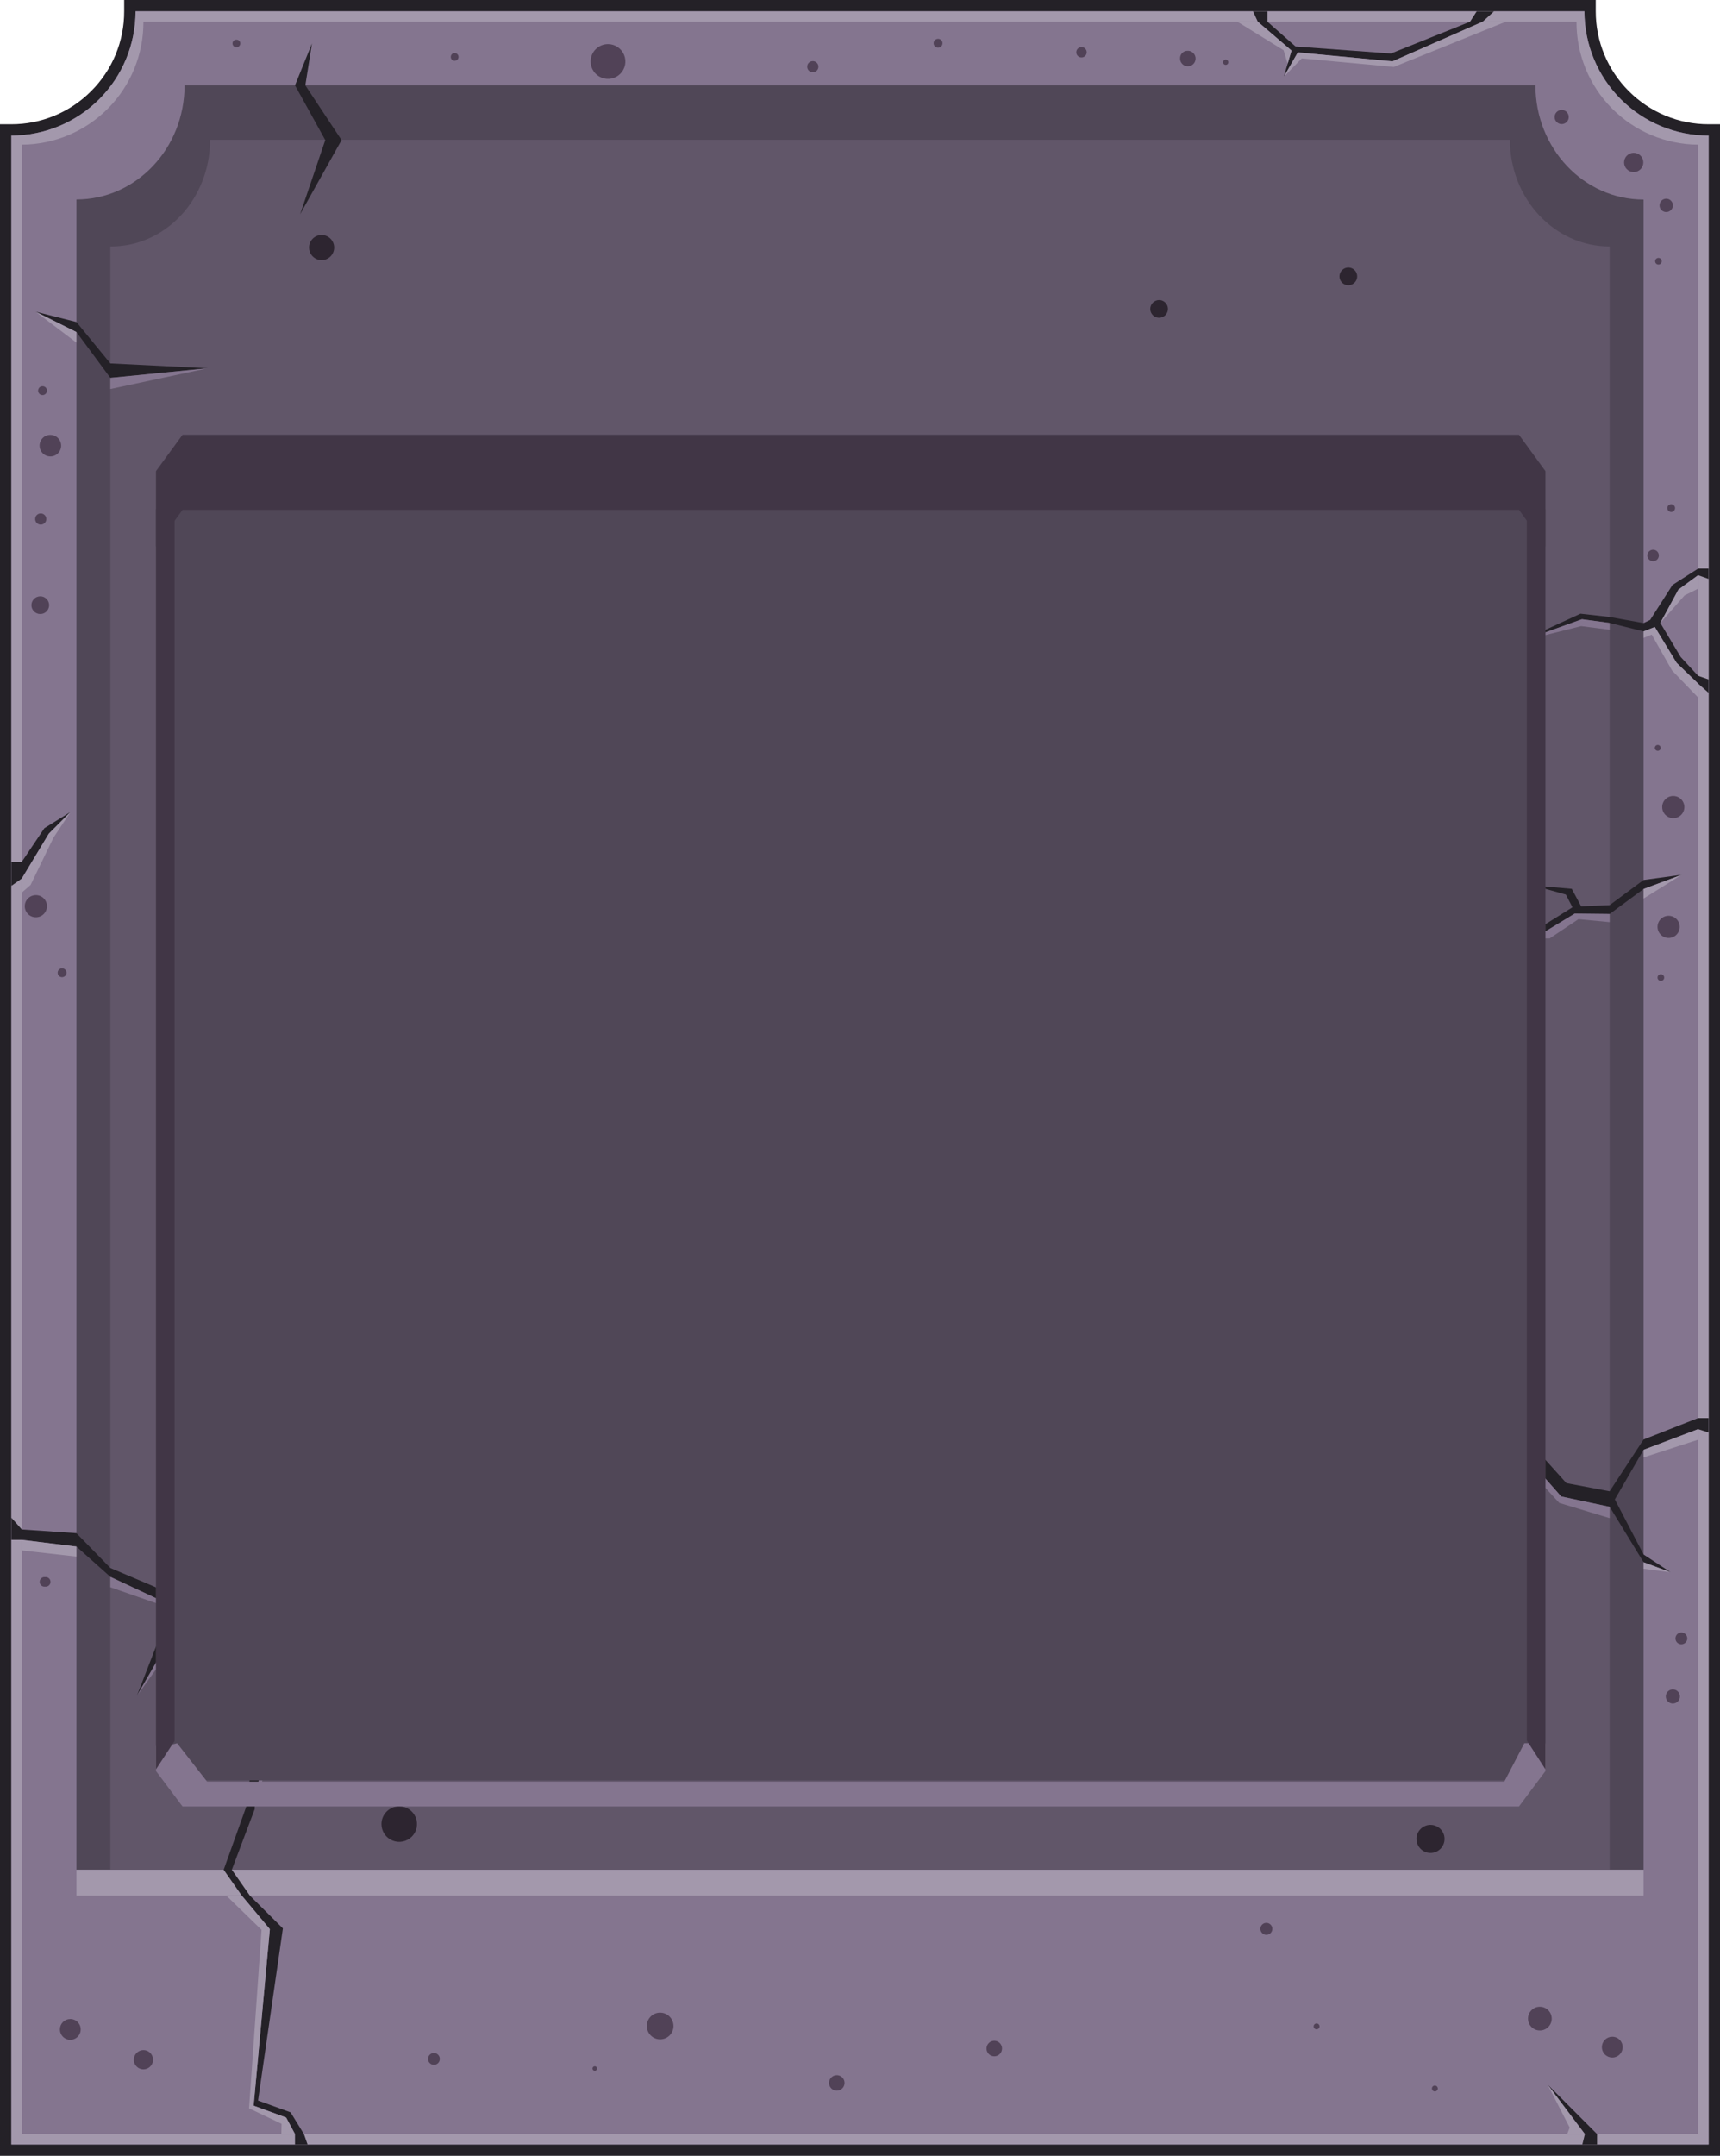 <svg width="463" height="580" viewBox="0 0 463 580" fill="none" xmlns="http://www.w3.org/2000/svg">
<path d="M297.706 333.643C300.671 333.643 303.075 331.239 303.075 328.274C303.075 325.309 300.671 322.905 297.706 322.905C294.74 322.905 292.336 325.309 292.336 328.274C292.336 331.239 294.74 333.643 297.706 333.643Z" fill="#2D2530"/>
<path fill-rule="evenodd" clip-rule="evenodd" d="M36.498 0H429.553V3.05C429.548 7.04 430.331 10.991 431.859 14.677C433.386 18.363 435.627 21.71 438.452 24.527C441.27 27.352 444.617 29.592 448.303 31.119C451.988 32.647 455.939 33.431 459.929 33.427H463V580H0C0 397.809 0 215.618 0 33.427H3.05C7.04 33.432 10.991 32.648 14.677 31.121C18.363 29.593 21.71 27.353 24.527 24.527C27.356 21.713 29.599 18.366 31.127 14.68C32.654 10.993 33.436 7.041 33.427 3.05V0H36.498ZM423.578 6.121H39.422C38.712 14.714 34.965 22.772 28.851 28.852C22.772 34.965 14.714 38.713 6.121 39.423V573.879H456.879V39.423C448.281 38.709 440.218 34.962 434.128 28.852C428.028 22.765 424.289 14.709 423.578 6.121V6.121Z" fill="#242127"/>
<path fill-rule="evenodd" clip-rule="evenodd" d="M36.498 3.05H426.502C426.502 11.916 430.024 20.418 436.293 26.687C442.561 32.956 451.064 36.477 459.929 36.477V576.95H3.05V36.498C7.443 36.501 11.794 35.638 15.853 33.958C19.913 32.278 23.601 29.814 26.707 26.708C29.814 23.601 32.277 19.913 33.957 15.853C35.637 11.794 36.5 7.443 36.498 3.05Z" fill="#84758F"/>
<path fill-rule="evenodd" clip-rule="evenodd" d="M49.68 22.981H413.32C413.32 39.945 426.356 53.692 442.422 53.692V503.034H20.578V53.671C36.644 53.671 49.68 39.924 49.68 22.981Z" fill="#504757"/>
<path fill-rule="evenodd" clip-rule="evenodd" d="M56.554 37.605H406.446C406.446 53.462 418.459 66.311 433.292 66.311V502.951H29.708V66.311C44.541 66.394 56.554 53.546 56.554 37.605Z" fill="#615669"/>
<path d="M442.422 503.034H20.578V509.991H442.422V503.034Z" fill="#A398AC"/>
<path fill-rule="evenodd" clip-rule="evenodd" d="M457.108 574.15H5.891V38.922C14.615 38.872 22.961 35.36 29.096 29.159C35.231 22.957 38.652 14.573 38.608 5.85H424.371C424.332 14.575 427.758 22.959 433.897 29.16C440.035 35.361 448.383 38.872 457.108 38.922V574.15ZM426.502 3.05H36.498C36.498 11.916 32.976 20.418 26.707 26.687C20.439 32.956 11.936 36.477 3.071 36.477V576.95H459.929V36.498C455.537 36.498 451.189 35.633 447.132 33.952C443.075 32.27 439.39 29.806 436.285 26.7C433.181 23.594 430.719 19.907 429.041 15.849C427.362 11.791 426.5 7.442 426.502 3.05V3.05Z" fill="#A398AC"/>
<path fill-rule="evenodd" clip-rule="evenodd" d="M402.164 3.05H397.505L395.708 5.85L374.42 14.395L348.744 12.514L341.181 5.85V3.05H337.295L338.59 5.85L347.657 13.601L345.568 20.683L349.35 14.102L374.817 16.505L399.093 5.85L402.164 3.05Z" fill="#242127"/>
<path fill-rule="evenodd" clip-rule="evenodd" d="M55.927 99.069L29.708 97.774L20.578 86.639L9.568 83.86L20.578 89.334L29.708 101.66L55.927 99.069Z" fill="#242127"/>
<path fill-rule="evenodd" clip-rule="evenodd" d="M3.05 414.286V408.311L5.871 411.486L20.578 412.489L29.708 421.848L55.029 432.587L68.566 421.452L56.825 434.175L70.154 467.602L95.83 465.032L101.993 457.072L97.418 466.62L113.546 468.897L147.787 466.411L113.149 470.589L94.931 467.811L70.864 470.088L68.566 486.718L62.403 503.034L67.271 510.012L76.15 518.808L69.465 565.125L78.218 568.3L81.812 574.15L82.793 576.95H79.409V574.15L77.027 569.7L68.274 566.504L72.64 519.017L65.098 510.012L60.21 503.034L66.268 486.112L68.274 470.401L55.53 436.18L44.98 442.134L36.832 456.278L42.786 440.944L53.148 435.177L29.708 424.23L20.578 416.082L5.871 414.286H3.05Z" fill="#242127"/>
<path fill-rule="evenodd" clip-rule="evenodd" d="M459.929 155.749V152.97H457.109L450.214 157.378L444.197 166.78L442.422 167.636L433.292 165.986L425.437 165.108L409.225 172.567L425.834 166.592L433.292 167.595L442.422 169.872L445.451 168.681L451.322 178.333L457.109 183.911L459.929 186.397V182.804L457.109 181.822L452.408 176.745L446.934 167.595L451.802 158.632L457.109 154.746L459.929 155.749Z" fill="#242127"/>
<path fill-rule="evenodd" clip-rule="evenodd" d="M3.05 238.334V231.858H5.871L11.95 222.812L19.011 218.424L13.141 224.295L5.871 236.35L3.05 238.334Z" fill="#242127"/>
<path fill-rule="evenodd" clip-rule="evenodd" d="M442.422 420.303L433.292 405.386L420.256 402.607L403.751 383.888L359.963 381.109L405.339 380.901L421.655 399.014L433.292 401.207L442.422 387.273L457.109 381.506H459.929V385.392L457.109 384.494L442.422 390.051L434.692 403.401L442.422 418.213L449.713 422.998L442.422 420.303Z" fill="#242127"/>
<path fill-rule="evenodd" clip-rule="evenodd" d="M429.908 576.95H425.938L426.628 574.15L416.579 560.8L429.908 574.15V576.95Z" fill="#242127"/>
<path fill-rule="evenodd" clip-rule="evenodd" d="M80.788 57.641L87.557 37.689L79.409 22.96L83.984 11.679L82.188 22.96L91.944 37.689L80.788 57.641Z" fill="#242127"/>
<path fill-rule="evenodd" clip-rule="evenodd" d="M425.625 243.85L433.292 243.516L442.422 236.747L452.701 235.347L442.422 239.17L433.292 245.897L423.891 245.793L416.286 250.41L404.796 252.457L415.493 248.968L423.285 244.101L421.509 240.674L412.756 238.23L423.097 239.128L425.625 243.85Z" fill="#242127"/>
<path fill-rule="evenodd" clip-rule="evenodd" d="M75.795 571.393L75.732 574.15H79.409L77.028 569.7L68.274 566.504L72.64 519.017L65.098 510.012H60.941L70.405 519.205L67.041 567.214L75.795 571.393Z" fill="#A398AC"/>
<path fill-rule="evenodd" clip-rule="evenodd" d="M422.533 572.395L421.864 574.15H426.628L416.579 560.8L422.533 572.395Z" fill="#A398AC"/>
<path fill-rule="evenodd" clip-rule="evenodd" d="M442.422 422.057L449.713 422.998L442.422 420.302V422.057Z" fill="#A398AC"/>
<path fill-rule="evenodd" clip-rule="evenodd" d="M442.422 392.099L457.109 387.335V384.494L442.422 390.051V392.099Z" fill="#A398AC"/>
<path fill-rule="evenodd" clip-rule="evenodd" d="M453.473 160.178L457.109 158.381V154.746L451.802 158.632L446.934 167.595L453.473 160.178Z" fill="#A398AC"/>
<path fill-rule="evenodd" clip-rule="evenodd" d="M451.322 178.333L445.451 168.681L442.422 169.872V171.627L444.615 170.728L450.089 180.38L457.109 187.651V183.911L451.322 178.333Z" fill="#A398AC"/>
<path fill-rule="evenodd" clip-rule="evenodd" d="M375.193 18.009L405.318 5.85H399.093L374.816 16.505L349.35 14.102L345.568 20.683L350.415 15.711L375.193 18.009Z" fill="#A398AC"/>
<path fill-rule="evenodd" clip-rule="evenodd" d="M347.657 13.601L338.59 5.85H333.096L345.526 13.517L346.613 17.152L347.657 13.601Z" fill="#A398AC"/>
<path fill-rule="evenodd" clip-rule="evenodd" d="M20.578 89.334L9.568 83.86L20.578 92.175V89.334Z" fill="#A398AC"/>
<path fill-rule="evenodd" clip-rule="evenodd" d="M13.141 224.295L5.87 236.35V240.131L8.231 238.084L14.394 225.361L19.011 218.424L13.141 224.295Z" fill="#A398AC"/>
<path fill-rule="evenodd" clip-rule="evenodd" d="M20.578 416.082L5.87 414.286V417.127L20.578 418.777V416.082Z" fill="#A398AC"/>
<path fill-rule="evenodd" clip-rule="evenodd" d="M29.708 424.23V427.03L53.148 435.178L29.708 424.23Z" fill="#84758F"/>
<path fill-rule="evenodd" clip-rule="evenodd" d="M55.53 436.18L44.98 442.135L36.832 456.278L45.439 444.349L54.694 439.168L68.274 470.401L55.53 436.18Z" fill="#84758F"/>
<path fill-rule="evenodd" clip-rule="evenodd" d="M94.931 467.811L70.864 470.088L68.566 486.718L72.598 471.697L94.681 469.127L113.003 471.801L147.787 466.411L113.149 470.589L94.931 467.811Z" fill="#84758F"/>
<path fill-rule="evenodd" clip-rule="evenodd" d="M419.733 404.341L433.292 408.436V405.386L420.256 402.607L403.751 383.888L367.316 381.569L402.331 385.434L419.733 404.341Z" fill="#84758F"/>
<path fill-rule="evenodd" clip-rule="evenodd" d="M425.604 168.451L433.292 169.433V167.595L425.834 166.592L409.225 172.567L425.604 168.451Z" fill="#84758F"/>
<path fill-rule="evenodd" clip-rule="evenodd" d="M29.708 104.668L55.927 99.069L29.708 101.66V104.668Z" fill="#84758F"/>
<path fill-rule="evenodd" clip-rule="evenodd" d="M423.891 245.793L416.286 250.41L404.796 252.457L417.143 252.478L424.894 247.297L433.292 248.091V245.897L423.891 245.793Z" fill="#84758F"/>
<path fill-rule="evenodd" clip-rule="evenodd" d="M442.422 239.17V241.74L452.7 235.347L442.422 239.17Z" fill="#A398AC"/>
<path fill-rule="evenodd" clip-rule="evenodd" d="M86.575 63.219C87.244 63.219 87.899 63.417 88.455 63.789C89.012 64.161 89.445 64.69 89.702 65.308C89.958 65.927 90.025 66.607 89.894 67.264C89.764 67.92 89.441 68.523 88.968 68.996C88.495 69.47 87.892 69.792 87.235 69.923C86.579 70.053 85.898 69.986 85.28 69.73C84.661 69.474 84.133 69.04 83.761 68.484C83.389 67.927 83.19 67.273 83.19 66.603C83.19 65.706 83.547 64.845 84.182 64.21C84.816 63.575 85.677 63.219 86.575 63.219V63.219Z" fill="#2D2530"/>
<path fill-rule="evenodd" clip-rule="evenodd" d="M192.454 440.923C193.28 440.923 194.088 441.168 194.775 441.627C195.462 442.086 195.998 442.739 196.314 443.502C196.63 444.266 196.713 445.106 196.552 445.916C196.39 446.727 195.992 447.471 195.408 448.056C194.824 448.64 194.079 449.038 193.269 449.199C192.458 449.361 191.618 449.278 190.855 448.962C190.091 448.645 189.439 448.11 188.979 447.423C188.52 446.735 188.275 445.928 188.275 445.101C188.275 443.993 188.715 442.93 189.499 442.147C190.283 441.363 191.345 440.923 192.454 440.923Z" fill="#2D2530"/>
<path fill-rule="evenodd" clip-rule="evenodd" d="M385.074 490.959C385.822 490.959 386.553 491.181 387.175 491.596C387.797 492.012 388.282 492.602 388.568 493.293C388.854 493.984 388.929 494.744 388.783 495.478C388.637 496.212 388.277 496.885 387.748 497.414C387.219 497.943 386.546 498.303 385.812 498.449C385.079 498.595 384.318 498.52 383.627 498.234C382.936 497.948 382.346 497.463 381.93 496.841C381.515 496.219 381.293 495.488 381.293 494.74C381.293 493.737 381.691 492.776 382.401 492.066C383.11 491.357 384.072 490.959 385.074 490.959V490.959Z" fill="#2D2530"/>
<path fill-rule="evenodd" clip-rule="evenodd" d="M130.176 185.812C130.766 185.812 131.344 185.987 131.835 186.316C132.327 186.644 132.71 187.111 132.936 187.657C133.162 188.202 133.221 188.803 133.106 189.383C132.99 189.962 132.706 190.494 132.288 190.912C131.87 191.33 131.338 191.615 130.758 191.73C130.179 191.845 129.578 191.786 129.032 191.56C128.486 191.334 128.02 190.951 127.692 190.46C127.363 189.968 127.188 189.391 127.188 188.8C127.188 188.407 127.265 188.019 127.416 187.657C127.566 187.294 127.786 186.965 128.063 186.687C128.341 186.41 128.67 186.19 129.032 186.04C129.395 185.89 129.783 185.812 130.176 185.812V185.812Z" fill="#2D2530"/>
<path fill-rule="evenodd" clip-rule="evenodd" d="M312.016 80.726C312.487 80.726 312.948 80.866 313.34 81.128C313.731 81.389 314.036 81.761 314.217 82.196C314.397 82.632 314.444 83.111 314.352 83.573C314.26 84.034 314.034 84.459 313.7 84.792C313.367 85.125 312.943 85.352 312.481 85.444C312.019 85.536 311.54 85.489 311.105 85.308C310.67 85.128 310.298 84.823 310.036 84.431C309.774 84.039 309.635 83.579 309.635 83.108C309.64 82.478 309.893 81.875 310.338 81.43C310.784 80.984 311.386 80.732 312.016 80.726Z" fill="#2D2530"/>
<path fill-rule="evenodd" clip-rule="evenodd" d="M362.971 71.972C363.441 71.977 363.899 72.12 364.288 72.384C364.677 72.648 364.979 73.022 365.156 73.457C365.333 73.893 365.378 74.371 365.283 74.832C365.189 75.292 364.961 75.715 364.627 76.046C364.293 76.376 363.868 76.601 363.407 76.692C362.946 76.782 362.468 76.733 362.034 76.552C361.6 76.372 361.229 76.066 360.968 75.675C360.708 75.284 360.568 74.824 360.568 74.354C360.568 74.04 360.631 73.728 360.752 73.438C360.873 73.148 361.05 72.884 361.273 72.663C361.497 72.441 361.762 72.266 362.053 72.148C362.344 72.029 362.656 71.97 362.971 71.972Z" fill="#2D2530"/>
<path fill-rule="evenodd" clip-rule="evenodd" d="M107.466 485.966C108.413 485.966 109.338 486.246 110.124 486.772C110.911 487.298 111.524 488.045 111.886 488.919C112.249 489.793 112.343 490.755 112.159 491.683C111.974 492.611 111.518 493.464 110.849 494.133C110.18 494.802 109.328 495.258 108.4 495.442C107.472 495.627 106.51 495.532 105.636 495.17C104.761 494.808 104.014 494.195 103.489 493.408C102.963 492.621 102.682 491.696 102.682 490.75C102.682 489.481 103.186 488.264 104.083 487.367C104.981 486.47 106.198 485.966 107.466 485.966V485.966Z" fill="#2D2530"/>
<path fill-rule="evenodd" clip-rule="evenodd" d="M292.483 208.083C292.896 208.083 293.3 208.206 293.643 208.435C293.987 208.665 294.255 208.991 294.413 209.373C294.571 209.754 294.612 210.175 294.532 210.58C294.451 210.985 294.252 211.357 293.96 211.649C293.668 211.942 293.295 212.141 292.89 212.221C292.485 212.302 292.065 212.26 291.683 212.102C291.301 211.944 290.975 211.676 290.746 211.333C290.516 210.989 290.393 210.585 290.393 210.172C290.375 209.893 290.416 209.613 290.515 209.351C290.613 209.09 290.767 208.852 290.964 208.654C291.162 208.456 291.4 208.303 291.662 208.204C291.924 208.106 292.203 208.065 292.483 208.083Z" fill="#2D2530"/>
<path fill-rule="evenodd" clip-rule="evenodd" d="M219.362 139.62C219.775 139.62 220.179 139.743 220.523 139.972C220.866 140.202 221.134 140.528 221.292 140.91C221.45 141.292 221.492 141.712 221.411 142.117C221.33 142.522 221.131 142.895 220.839 143.187C220.547 143.479 220.175 143.678 219.77 143.759C219.364 143.839 218.944 143.798 218.563 143.64C218.181 143.482 217.854 143.214 217.625 142.87C217.395 142.527 217.273 142.123 217.273 141.71C217.273 141.155 217.493 140.624 217.885 140.232C218.277 139.84 218.808 139.62 219.362 139.62Z" fill="#2D2530"/>
<path fill-rule="evenodd" clip-rule="evenodd" d="M102.515 343.232C102.986 343.232 103.447 343.372 103.838 343.634C104.23 343.896 104.535 344.267 104.716 344.703C104.896 345.138 104.943 345.617 104.851 346.079C104.759 346.541 104.532 346.965 104.199 347.298C103.866 347.631 103.442 347.858 102.98 347.95C102.518 348.042 102.039 347.995 101.604 347.814C101.169 347.634 100.797 347.329 100.535 346.937C100.273 346.546 100.134 346.085 100.134 345.614C100.139 344.984 100.392 344.382 100.837 343.936C101.283 343.491 101.885 343.238 102.515 343.232V343.232Z" fill="#2D2530"/>
<path fill-rule="evenodd" clip-rule="evenodd" d="M80.788 240.716C81.337 240.716 81.875 240.879 82.332 241.184C82.788 241.49 83.145 241.924 83.355 242.431C83.565 242.939 83.62 243.498 83.513 244.037C83.406 244.576 83.141 245.071 82.753 245.459C82.364 245.848 81.869 246.113 81.33 246.22C80.791 246.327 80.232 246.272 79.725 246.062C79.217 245.851 78.783 245.495 78.478 245.038C78.172 244.581 78.009 244.044 78.009 243.495C78.009 242.758 78.302 242.051 78.823 241.53C79.344 241.009 80.051 240.716 80.788 240.716V240.716Z" fill="#2D2530"/>
<path fill-rule="evenodd" clip-rule="evenodd" d="M260.518 410.483C261.074 410.479 261.618 410.641 262.082 410.947C262.545 411.253 262.907 411.69 263.122 412.202C263.336 412.714 263.393 413.279 263.286 413.824C263.179 414.369 262.912 414.87 262.519 415.262C262.126 415.655 261.625 415.922 261.08 416.03C260.535 416.137 259.971 416.08 259.458 415.865C258.946 415.651 258.509 415.289 258.203 414.825C257.897 414.362 257.736 413.818 257.74 413.262C257.74 412.525 258.033 411.818 258.554 411.297C259.075 410.776 259.781 410.483 260.518 410.483Z" fill="#2D2530"/>
<path fill-rule="evenodd" clip-rule="evenodd" d="M273.826 241.51C274.14 241.514 274.444 241.611 274.703 241.788C274.961 241.965 275.161 242.214 275.278 242.504C275.395 242.795 275.424 243.113 275.36 243.42C275.297 243.727 275.144 244.008 274.921 244.228C274.698 244.448 274.415 244.597 274.108 244.656C273.8 244.716 273.482 244.683 273.193 244.563C272.904 244.442 272.658 244.238 272.484 243.978C272.31 243.717 272.218 243.411 272.218 243.098C272.218 242.887 272.26 242.679 272.341 242.485C272.422 242.291 272.541 242.115 272.69 241.968C272.84 241.82 273.017 241.703 273.212 241.625C273.407 241.546 273.616 241.507 273.826 241.51V241.51Z" fill="#2D2530"/>
<path fill-rule="evenodd" clip-rule="evenodd" d="M383.257 424.982C383.674 424.961 384.087 425.066 384.444 425.283C384.801 425.499 385.085 425.818 385.26 426.197C385.434 426.576 385.49 426.999 385.422 427.411C385.354 427.823 385.163 428.205 384.876 428.508C384.588 428.811 384.217 429.02 383.809 429.11C383.401 429.199 382.976 429.164 382.588 429.01C382.2 428.855 381.867 428.588 381.633 428.242C381.398 427.897 381.272 427.489 381.272 427.072C381.255 426.802 381.293 426.531 381.386 426.276C381.478 426.022 381.622 425.79 381.808 425.593C381.994 425.397 382.219 425.242 382.469 425.137C382.718 425.031 382.986 424.979 383.257 424.982V424.982Z" fill="#2D2530"/>
<path fill-rule="evenodd" clip-rule="evenodd" d="M370.534 243.098C370.216 243.098 369.911 243.223 369.684 243.445C369.458 243.668 369.327 243.971 369.322 244.289C369.318 244.529 369.385 244.765 369.516 244.967C369.647 245.169 369.834 245.328 370.055 245.423C370.276 245.518 370.521 245.545 370.757 245.5C370.993 245.456 371.211 245.342 371.383 245.174C371.554 245.005 371.672 244.789 371.72 244.554C371.769 244.318 371.746 244.073 371.655 243.851C371.564 243.628 371.409 243.438 371.209 243.304C371.009 243.169 370.774 243.098 370.534 243.098Z" fill="#2D2530"/>
<path fill-rule="evenodd" clip-rule="evenodd" d="M231.5 205.618C232.132 205.618 232.75 205.805 233.276 206.156C233.801 206.508 234.211 207.007 234.453 207.591C234.695 208.175 234.758 208.818 234.635 209.438C234.512 210.058 234.207 210.627 233.76 211.074C233.313 211.521 232.744 211.826 232.124 211.949C231.504 212.073 230.861 212.009 230.277 211.767C229.693 211.525 229.194 211.116 228.842 210.59C228.491 210.064 228.304 209.446 228.304 208.814C228.304 207.966 228.64 207.153 229.24 206.554C229.839 205.955 230.652 205.618 231.5 205.618V205.618Z" fill="#2D2530"/>
<path fill-rule="evenodd" clip-rule="evenodd" d="M340.533 457.051C341.638 457.051 342.717 457.379 343.635 457.993C344.552 458.607 345.267 459.479 345.689 460.5C346.11 461.52 346.22 462.643 346.003 463.725C345.786 464.808 345.252 465.802 344.47 466.581C343.688 467.361 342.692 467.89 341.609 468.103C340.525 468.316 339.403 468.202 338.384 467.777C337.365 467.352 336.496 466.633 335.885 465.713C335.275 464.793 334.951 463.713 334.955 462.609C334.961 461.133 335.551 459.719 336.597 458.678C337.642 457.636 339.058 457.051 340.533 457.051V457.051Z" fill="#2D2530"/>
<path fill-rule="evenodd" clip-rule="evenodd" d="M177.579 325.913C177.898 325.913 178.21 326.008 178.475 326.186C178.74 326.363 178.946 326.616 179.067 326.911C179.188 327.206 179.219 327.531 179.155 327.843C179.091 328.156 178.936 328.443 178.709 328.667C178.482 328.891 178.193 329.042 177.88 329.102C177.566 329.162 177.242 329.127 176.949 329.002C176.655 328.877 176.405 328.668 176.231 328.4C176.057 328.133 175.966 327.82 175.97 327.501C175.97 327.291 176.012 327.082 176.093 326.888C176.174 326.694 176.293 326.518 176.443 326.371C176.592 326.223 176.77 326.106 176.965 326.028C177.16 325.949 177.369 325.91 177.579 325.913V325.913Z" fill="#2D2530"/>
<path fill-rule="evenodd" clip-rule="evenodd" d="M177.704 541.475C178.415 541.475 179.11 541.686 179.701 542.081C180.291 542.476 180.752 543.037 181.024 543.694C181.296 544.35 181.367 545.073 181.228 545.77C181.09 546.467 180.748 547.107 180.245 547.61C179.742 548.112 179.102 548.455 178.405 548.593C177.708 548.732 176.986 548.661 176.329 548.389C175.672 548.117 175.111 547.656 174.716 547.065C174.322 546.474 174.111 545.78 174.111 545.069C174.108 544.596 174.199 544.128 174.379 543.69C174.558 543.253 174.823 542.856 175.157 542.522C175.491 542.187 175.889 541.923 176.326 541.743C176.763 541.564 177.231 541.473 177.704 541.475V541.475Z" fill="#514257"/>
<path fill-rule="evenodd" clip-rule="evenodd" d="M267.642 549.038C268.056 549.038 268.46 549.161 268.803 549.39C269.147 549.62 269.414 549.946 269.573 550.328C269.731 550.71 269.772 551.13 269.691 551.535C269.611 551.94 269.412 552.313 269.12 552.605C268.828 552.897 268.455 553.096 268.05 553.177C267.645 553.257 267.225 553.216 266.843 553.058C266.461 552.9 266.135 552.632 265.905 552.288C265.676 551.945 265.553 551.541 265.553 551.127C265.553 550.573 265.773 550.042 266.165 549.65C266.557 549.258 267.088 549.038 267.642 549.038Z" fill="#514257"/>
<path fill-rule="evenodd" clip-rule="evenodd" d="M159.988 555.912C160.076 555.895 160.166 555.898 160.252 555.92C160.338 555.943 160.418 555.984 160.487 556.041C160.555 556.098 160.61 556.169 160.648 556.249C160.686 556.33 160.706 556.418 160.706 556.507C160.706 556.596 160.686 556.684 160.648 556.765C160.61 556.845 160.555 556.916 160.487 556.973C160.418 557.03 160.338 557.071 160.252 557.094C160.166 557.116 160.076 557.119 159.988 557.102C159.849 557.076 159.724 557.003 159.634 556.894C159.543 556.785 159.494 556.648 159.494 556.507C159.494 556.366 159.543 556.229 159.634 556.12C159.724 556.011 159.849 555.938 159.988 555.912V555.912Z" fill="#514257"/>
<path fill-rule="evenodd" clip-rule="evenodd" d="M116.805 552.318C117.228 552.324 117.632 552.496 117.929 552.797C118.226 553.098 118.393 553.504 118.393 553.927C118.393 554.348 118.226 554.752 117.928 555.05C117.63 555.347 117.226 555.515 116.805 555.515C116.384 555.515 115.98 555.347 115.682 555.05C115.385 554.752 115.217 554.348 115.217 553.927C115.217 553.504 115.384 553.098 115.681 552.797C115.978 552.496 116.382 552.324 116.805 552.318Z" fill="#514257"/>
<path fill-rule="evenodd" clip-rule="evenodd" d="M18.907 543.189C19.462 543.184 20.005 543.345 20.468 543.65C20.931 543.955 21.293 544.391 21.508 544.902C21.723 545.413 21.782 545.977 21.676 546.521C21.57 547.066 21.305 547.567 20.915 547.96C20.524 548.354 20.025 548.622 19.482 548.732C18.938 548.842 18.374 548.788 17.861 548.576C17.349 548.365 16.91 548.006 16.602 547.546C16.293 547.085 16.128 546.543 16.128 545.988C16.126 545.621 16.195 545.258 16.334 544.918C16.472 544.579 16.677 544.27 16.935 544.01C17.193 543.75 17.5 543.543 17.839 543.402C18.177 543.261 18.54 543.189 18.907 543.189Z" fill="#514257"/>
<path fill-rule="evenodd" clip-rule="evenodd" d="M38.608 551.545C39.12 551.545 39.621 551.697 40.047 551.982C40.473 552.267 40.805 552.671 41.001 553.145C41.197 553.618 41.248 554.139 41.149 554.641C41.049 555.144 40.802 555.605 40.44 555.968C40.077 556.33 39.616 556.577 39.113 556.677C38.611 556.777 38.09 556.725 37.616 556.529C37.143 556.333 36.739 556.001 36.454 555.575C36.169 555.149 36.017 554.648 36.017 554.136C36.023 553.45 36.297 552.795 36.782 552.31C37.267 551.825 37.922 551.551 38.608 551.545Z" fill="#514257"/>
<path d="M354.405 545.967C354.844 545.967 355.199 545.612 355.199 545.173C355.199 544.735 354.844 544.38 354.405 544.38C353.967 544.38 353.612 544.735 353.612 545.173C353.612 545.612 353.967 545.967 354.405 545.967Z" fill="#514257"/>
<path fill-rule="evenodd" clip-rule="evenodd" d="M414.49 539.888C415.123 539.884 415.743 540.067 416.271 540.416C416.8 540.765 417.213 541.263 417.458 541.846C417.703 542.43 417.769 543.073 417.648 543.695C417.527 544.316 417.224 544.888 416.778 545.337C416.332 545.786 415.763 546.092 415.142 546.217C414.521 546.342 413.878 546.28 413.292 546.039C412.707 545.798 412.207 545.388 411.854 544.862C411.502 544.336 411.314 543.717 411.314 543.084C411.314 542.24 411.648 541.43 412.243 540.831C412.838 540.232 413.646 539.893 414.49 539.888Z" fill="#514257"/>
<path fill-rule="evenodd" clip-rule="evenodd" d="M434.002 547.952C434.557 547.952 435.099 548.117 435.56 548.425C436.021 548.734 436.379 549.172 436.591 549.685C436.802 550.198 436.856 550.762 436.746 551.305C436.637 551.849 436.368 552.348 435.974 552.738C435.581 553.129 435.08 553.394 434.536 553.5C433.991 553.605 433.428 553.547 432.917 553.332C432.405 553.117 431.97 552.755 431.665 552.292C431.36 551.828 431.199 551.285 431.203 550.73C431.208 549.992 431.506 549.285 432.03 548.764C432.555 548.244 433.264 547.952 434.002 547.952V547.952Z" fill="#514257"/>
<path fill-rule="evenodd" clip-rule="evenodd" d="M386.244 561.093C386.401 561.093 386.555 561.14 386.685 561.227C386.816 561.314 386.918 561.438 386.978 561.583C387.038 561.728 387.053 561.888 387.023 562.042C386.992 562.196 386.917 562.337 386.806 562.448C386.694 562.559 386.553 562.635 386.399 562.666C386.245 562.696 386.085 562.68 385.94 562.62C385.795 562.56 385.671 562.458 385.584 562.328C385.497 562.197 385.45 562.044 385.45 561.887C385.45 561.676 385.534 561.474 385.683 561.326C385.832 561.177 386.034 561.093 386.244 561.093V561.093Z" fill="#514257"/>
<path fill-rule="evenodd" clip-rule="evenodd" d="M225.253 558.293C225.667 558.293 226.071 558.416 226.414 558.645C226.758 558.875 227.025 559.201 227.184 559.583C227.342 559.965 227.383 560.385 227.302 560.79C227.222 561.195 227.023 561.568 226.731 561.86C226.439 562.152 226.066 562.351 225.661 562.432C225.256 562.512 224.836 562.471 224.454 562.313C224.072 562.154 223.746 561.887 223.516 561.543C223.287 561.2 223.164 560.796 223.164 560.382C223.164 559.828 223.384 559.297 223.776 558.905C224.168 558.513 224.699 558.293 225.253 558.293Z" fill="#514257"/>
<path fill-rule="evenodd" clip-rule="evenodd" d="M340.868 517.324C341.187 517.32 341.5 517.411 341.767 517.585C342.034 517.759 342.244 518.009 342.369 518.303C342.494 518.596 342.528 518.92 342.469 519.234C342.409 519.547 342.258 519.836 342.033 520.063C341.809 520.29 341.523 520.445 341.21 520.509C340.898 520.573 340.573 520.542 340.278 520.421C339.983 520.3 339.73 520.094 339.553 519.829C339.375 519.564 339.28 519.252 339.28 518.933C339.277 518.723 339.316 518.514 339.395 518.319C339.473 518.124 339.59 517.946 339.738 517.797C339.885 517.647 340.061 517.528 340.255 517.447C340.449 517.366 340.657 517.324 340.868 517.324Z" fill="#514257"/>
<path fill-rule="evenodd" clip-rule="evenodd" d="M122.383 14.269C122.66 14.269 122.926 14.379 123.122 14.575C123.318 14.771 123.428 15.037 123.428 15.314C123.428 15.591 123.318 15.857 123.122 16.052C122.926 16.248 122.66 16.358 122.383 16.358C122.106 16.358 121.84 16.248 121.644 16.052C121.449 15.857 121.339 15.591 121.339 15.314C121.339 15.037 121.449 14.771 121.644 14.575C121.84 14.379 122.106 14.269 122.383 14.269Z" fill="#514257"/>
<path fill-rule="evenodd" clip-rule="evenodd" d="M163.665 11.867C164.591 11.867 165.495 12.141 166.265 12.655C167.034 13.169 167.634 13.9 167.988 14.755C168.343 15.611 168.435 16.552 168.255 17.459C168.074 18.367 167.628 19.201 166.974 19.855C166.32 20.51 165.486 20.956 164.578 21.136C163.67 21.317 162.729 21.224 161.874 20.87C161.019 20.516 160.288 19.916 159.774 19.146C159.26 18.377 158.985 17.472 158.985 16.546C158.985 15.932 159.106 15.323 159.341 14.755C159.577 14.188 159.921 13.672 160.356 13.237C160.79 12.803 161.306 12.458 161.874 12.223C162.442 11.988 163.05 11.867 163.665 11.867V11.867Z" fill="#514257"/>
<path fill-rule="evenodd" clip-rule="evenodd" d="M218.798 16.442C219.095 16.442 219.386 16.53 219.634 16.695C219.881 16.861 220.074 17.096 220.188 17.37C220.301 17.645 220.331 17.948 220.273 18.24C220.215 18.531 220.072 18.799 219.862 19.01C219.651 19.22 219.383 19.363 219.091 19.421C218.8 19.48 218.497 19.45 218.222 19.336C217.947 19.222 217.713 19.029 217.547 18.782C217.382 18.535 217.294 18.244 217.294 17.946C217.291 17.748 217.328 17.551 217.402 17.367C217.477 17.183 217.588 17.017 217.728 16.876C217.868 16.736 218.035 16.625 218.219 16.551C218.403 16.476 218.6 16.439 218.798 16.442V16.442Z" fill="#514257"/>
<path fill-rule="evenodd" clip-rule="evenodd" d="M63.678 10.676C63.942 10.681 64.194 10.789 64.381 10.975C64.568 11.162 64.675 11.414 64.68 11.679C64.68 11.956 64.57 12.221 64.374 12.417C64.179 12.613 63.913 12.723 63.636 12.723C63.359 12.723 63.093 12.613 62.897 12.417C62.701 12.221 62.591 11.956 62.591 11.679C62.594 11.54 62.624 11.404 62.681 11.278C62.737 11.152 62.819 11.039 62.92 10.945C63.022 10.852 63.141 10.779 63.272 10.733C63.402 10.687 63.54 10.667 63.678 10.676V10.676Z" fill="#514257"/>
<path fill-rule="evenodd" clip-rule="evenodd" d="M329.816 16.045C329.918 16.027 330.023 16.032 330.123 16.059C330.223 16.086 330.315 16.135 330.395 16.201C330.474 16.268 330.538 16.351 330.581 16.445C330.625 16.539 330.648 16.641 330.648 16.745C330.648 16.848 330.625 16.951 330.581 17.044C330.538 17.138 330.474 17.222 330.395 17.288C330.315 17.355 330.223 17.404 330.123 17.43C330.023 17.457 329.918 17.462 329.816 17.445C329.651 17.416 329.502 17.33 329.394 17.202C329.286 17.074 329.227 16.912 329.227 16.745C329.227 16.578 329.286 16.416 329.394 16.288C329.502 16.159 329.651 16.073 329.816 16.045V16.045Z" fill="#514257"/>
<path fill-rule="evenodd" clip-rule="evenodd" d="M291.125 12.661C291.401 12.661 291.672 12.743 291.902 12.896C292.132 13.05 292.312 13.269 292.418 13.525C292.524 13.78 292.551 14.062 292.497 14.333C292.443 14.605 292.31 14.854 292.114 15.05C291.919 15.246 291.669 15.379 291.398 15.433C291.126 15.487 290.845 15.459 290.589 15.353C290.333 15.248 290.115 15.068 289.961 14.838C289.807 14.608 289.725 14.337 289.725 14.06C289.725 13.689 289.872 13.333 290.135 13.07C290.397 12.808 290.753 12.661 291.125 12.661Z" fill="#514257"/>
<path fill-rule="evenodd" clip-rule="evenodd" d="M252.517 10.446C252.674 10.443 252.83 10.472 252.976 10.531C253.122 10.59 253.254 10.677 253.365 10.789C253.476 10.9 253.564 11.032 253.623 11.178C253.682 11.323 253.711 11.48 253.708 11.637C253.708 11.953 253.582 12.256 253.359 12.479C253.136 12.702 252.833 12.828 252.517 12.828C252.201 12.828 251.898 12.702 251.675 12.479C251.452 12.256 251.326 11.953 251.326 11.637C251.323 11.48 251.352 11.323 251.411 11.178C251.47 11.032 251.557 10.9 251.669 10.789C251.78 10.677 251.912 10.59 252.058 10.531C252.204 10.472 252.36 10.443 252.517 10.446V10.446Z" fill="#514257"/>
<path fill-rule="evenodd" clip-rule="evenodd" d="M319.642 13.663C320.059 13.642 320.472 13.747 320.83 13.963C321.187 14.18 321.47 14.498 321.645 14.878C321.819 15.257 321.876 15.68 321.807 16.092C321.739 16.504 321.548 16.886 321.261 17.189C320.973 17.491 320.602 17.701 320.194 17.791C319.786 17.88 319.361 17.845 318.973 17.691C318.585 17.536 318.252 17.269 318.018 16.923C317.783 16.578 317.658 16.17 317.657 15.752C317.643 15.483 317.684 15.214 317.777 14.961C317.87 14.708 318.014 14.477 318.2 14.281C318.386 14.086 318.609 13.93 318.857 13.824C319.105 13.717 319.372 13.663 319.642 13.663Z" fill="#514257"/>
<path fill-rule="evenodd" clip-rule="evenodd" d="M420.36 29.583C420.738 29.579 421.108 29.687 421.424 29.895C421.74 30.102 421.987 30.399 422.133 30.747C422.28 31.095 422.319 31.479 422.247 31.85C422.174 32.221 421.992 32.561 421.725 32.828C421.458 33.095 421.117 33.277 420.747 33.35C420.376 33.422 419.992 33.383 419.644 33.236C419.296 33.09 418.999 32.843 418.792 32.527C418.584 32.211 418.476 31.841 418.48 31.463C418.485 30.966 418.685 30.491 419.037 30.14C419.388 29.788 419.863 29.588 420.36 29.583V29.583Z" fill="#514257"/>
<path fill-rule="evenodd" clip-rule="evenodd" d="M439.769 41.115C440.456 41.115 441.114 41.388 441.6 41.874C442.086 42.36 442.359 43.019 442.359 43.706C442.359 44.393 442.086 45.052 441.6 45.538C441.114 46.023 440.456 46.296 439.769 46.296C439.081 46.296 438.423 46.023 437.937 45.538C437.451 45.052 437.178 44.393 437.178 43.706C437.178 43.019 437.451 42.36 437.937 41.874C438.423 41.388 439.081 41.115 439.769 41.115V41.115Z" fill="#514257"/>
<path fill-rule="evenodd" clip-rule="evenodd" d="M448.522 53.462C448.878 53.462 449.225 53.568 449.52 53.765C449.816 53.962 450.046 54.243 450.182 54.571C450.318 54.9 450.354 55.261 450.284 55.609C450.215 55.958 450.044 56.278 449.793 56.529C449.541 56.781 449.221 56.952 448.873 57.021C448.524 57.09 448.163 57.055 447.835 56.919C447.506 56.783 447.226 56.553 447.028 56.257C446.831 55.962 446.725 55.614 446.725 55.259C446.725 54.782 446.915 54.325 447.252 53.989C447.589 53.652 448.046 53.462 448.522 53.462V53.462Z" fill="#514257"/>
<path fill-rule="evenodd" clip-rule="evenodd" d="M446.433 69.382C446.611 69.382 446.784 69.435 446.932 69.533C447.08 69.632 447.195 69.772 447.263 69.936C447.331 70.101 447.349 70.281 447.314 70.456C447.279 70.63 447.194 70.79 447.068 70.915C446.943 71.041 446.783 71.127 446.608 71.161C446.434 71.196 446.253 71.178 446.089 71.11C445.925 71.042 445.785 70.927 445.686 70.779C445.587 70.632 445.535 70.458 445.535 70.28C445.535 70.042 445.629 69.814 445.798 69.645C445.966 69.477 446.195 69.382 446.433 69.382Z" fill="#514257"/>
<path fill-rule="evenodd" clip-rule="evenodd" d="M449.859 135.651C450.136 135.651 450.402 135.761 450.598 135.957C450.794 136.153 450.904 136.418 450.904 136.695C450.904 136.973 450.794 137.238 450.598 137.434C450.402 137.63 450.136 137.74 449.859 137.74C449.584 137.735 449.321 137.623 449.127 137.428C448.932 137.233 448.82 136.971 448.815 136.695C448.815 136.418 448.925 136.153 449.121 135.957C449.317 135.761 449.582 135.651 449.859 135.651Z" fill="#514257"/>
<path fill-rule="evenodd" clip-rule="evenodd" d="M444.991 147.893C445.298 147.894 445.598 147.985 445.853 148.156C446.107 148.326 446.305 148.569 446.422 148.853C446.538 149.137 446.567 149.448 446.506 149.749C446.445 150.049 446.295 150.325 446.077 150.54C445.859 150.755 445.581 150.901 445.28 150.958C444.979 151.016 444.667 150.982 444.385 150.862C444.103 150.742 443.863 150.54 443.696 150.283C443.528 150.026 443.441 149.725 443.445 149.419C443.451 149.012 443.616 148.624 443.906 148.339C444.195 148.053 444.585 147.893 444.991 147.893Z" fill="#514257"/>
<path fill-rule="evenodd" clip-rule="evenodd" d="M446.245 200.416C446.402 200.416 446.555 200.462 446.686 200.549C446.817 200.637 446.918 200.761 446.978 200.906C447.039 201.051 447.054 201.21 447.024 201.364C446.993 201.518 446.917 201.66 446.806 201.771C446.695 201.882 446.554 201.958 446.4 201.988C446.246 202.019 446.086 202.003 445.941 201.943C445.796 201.883 445.672 201.781 445.585 201.651C445.498 201.52 445.451 201.367 445.451 201.21C445.451 200.999 445.535 200.797 445.684 200.648C445.832 200.499 446.034 200.416 446.245 200.416V200.416Z" fill="#514257"/>
<path fill-rule="evenodd" clip-rule="evenodd" d="M450.423 214.142C451.014 214.142 451.592 214.317 452.083 214.645C452.574 214.973 452.957 215.44 453.183 215.986C453.41 216.532 453.469 217.132 453.353 217.712C453.238 218.292 452.954 218.824 452.536 219.242C452.118 219.659 451.586 219.944 451.006 220.059C450.427 220.175 449.826 220.115 449.28 219.889C448.734 219.663 448.268 219.28 447.939 218.789C447.611 218.298 447.436 217.72 447.436 217.129C447.433 216.736 447.508 216.346 447.658 215.983C447.807 215.619 448.027 215.288 448.305 215.01C448.583 214.732 448.913 214.513 449.277 214.363C449.641 214.214 450.03 214.139 450.423 214.142V214.142Z" fill="#514257"/>
<path fill-rule="evenodd" clip-rule="evenodd" d="M449.17 246.378C449.761 246.378 450.338 246.553 450.829 246.881C451.321 247.21 451.704 247.676 451.93 248.222C452.156 248.768 452.215 249.369 452.1 249.948C451.985 250.528 451.7 251.06 451.282 251.478C450.864 251.896 450.332 252.18 449.753 252.295C449.173 252.411 448.572 252.352 448.026 252.125C447.481 251.899 447.014 251.516 446.686 251.025C446.357 250.534 446.182 249.956 446.182 249.365C446.182 248.573 446.497 247.813 447.057 247.253C447.618 246.693 448.377 246.378 449.17 246.378V246.378Z" fill="#514257"/>
<path fill-rule="evenodd" clip-rule="evenodd" d="M447.081 262.109C447.258 262.109 447.432 262.162 447.58 262.261C447.727 262.36 447.843 262.5 447.91 262.664C447.978 262.828 447.996 263.009 447.962 263.183C447.927 263.357 447.841 263.517 447.716 263.643C447.59 263.769 447.43 263.854 447.256 263.889C447.082 263.923 446.901 263.906 446.737 263.838C446.573 263.77 446.432 263.655 446.334 263.507C446.235 263.359 446.182 263.185 446.182 263.008C446.179 262.889 446.201 262.771 446.245 262.661C446.289 262.55 446.355 262.45 446.439 262.366C446.523 262.282 446.623 262.216 446.733 262.172C446.844 262.128 446.962 262.107 447.081 262.109V262.109Z" fill="#514257"/>
<path fill-rule="evenodd" clip-rule="evenodd" d="M452.596 439.21C452.91 439.21 453.217 439.303 453.478 439.477C453.739 439.652 453.943 439.9 454.063 440.19C454.183 440.48 454.214 440.799 454.153 441.107C454.092 441.415 453.941 441.698 453.719 441.92C453.497 442.142 453.214 442.293 452.906 442.355C452.598 442.416 452.278 442.385 451.988 442.264C451.698 442.144 451.45 441.941 451.276 441.68C451.101 441.418 451.008 441.112 451.008 440.797C451.008 440.376 451.175 439.973 451.473 439.675C451.771 439.377 452.175 439.21 452.596 439.21V439.21Z" fill="#514257"/>
<path fill-rule="evenodd" clip-rule="evenodd" d="M450.11 454.523C450.375 454.495 450.643 454.524 450.896 454.606C451.15 454.688 451.383 454.823 451.581 455.001C451.779 455.179 451.937 455.397 452.046 455.641C452.154 455.884 452.21 456.148 452.21 456.414C452.21 456.681 452.154 456.944 452.046 457.187C451.937 457.431 451.779 457.649 451.581 457.827C451.383 458.005 451.15 458.14 450.896 458.222C450.643 458.305 450.375 458.333 450.11 458.305C449.643 458.256 449.21 458.035 448.896 457.686C448.582 457.337 448.408 456.884 448.408 456.414C448.408 455.944 448.582 455.491 448.896 455.142C449.21 454.793 449.643 454.573 450.11 454.523V454.523Z" fill="#514257"/>
<path fill-rule="evenodd" clip-rule="evenodd" d="M12.138 424.293C12.32 424.27 12.506 424.285 12.682 424.339C12.858 424.393 13.02 424.484 13.158 424.606C13.296 424.727 13.407 424.877 13.482 425.044C13.558 425.212 13.598 425.394 13.598 425.578C13.598 425.762 13.558 425.944 13.482 426.111C13.407 426.279 13.296 426.428 13.158 426.55C13.02 426.672 12.858 426.762 12.682 426.816C12.506 426.87 12.32 426.886 12.138 426.863C11.956 426.886 11.77 426.87 11.594 426.816C11.418 426.762 11.256 426.672 11.118 426.55C10.98 426.428 10.869 426.279 10.793 426.111C10.718 425.944 10.679 425.762 10.679 425.578C10.679 425.394 10.718 425.212 10.793 425.044C10.869 424.877 10.98 424.727 11.118 424.606C11.256 424.484 11.418 424.393 11.594 424.339C11.77 424.285 11.956 424.27 12.138 424.293V424.293Z" fill="#514257"/>
<path fill-rule="evenodd" clip-rule="evenodd" d="M16.713 260.522C17.029 260.522 17.332 260.647 17.555 260.87C17.779 261.094 17.904 261.397 17.904 261.712C17.899 262.027 17.771 262.326 17.549 262.549C17.327 262.771 17.027 262.898 16.713 262.903C16.397 262.903 16.095 262.778 15.871 262.554C15.648 262.331 15.522 262.028 15.522 261.712C15.52 261.555 15.548 261.399 15.607 261.253C15.666 261.108 15.754 260.975 15.865 260.864C15.976 260.753 16.108 260.665 16.254 260.606C16.4 260.548 16.556 260.519 16.713 260.522V260.522Z" fill="#514257"/>
<path fill-rule="evenodd" clip-rule="evenodd" d="M9.652 240.821C9.061 240.821 8.483 240.996 7.992 241.324C7.501 241.652 7.118 242.119 6.892 242.665C6.666 243.211 6.607 243.811 6.722 244.391C6.837 244.97 7.122 245.503 7.539 245.921C7.957 246.338 8.49 246.623 9.069 246.738C9.649 246.853 10.249 246.794 10.795 246.568C11.341 246.342 11.808 245.959 12.136 245.468C12.464 244.977 12.639 244.399 12.639 243.808C12.642 243.415 12.567 243.025 12.418 242.661C12.268 242.298 12.049 241.967 11.771 241.689C11.493 241.411 11.162 241.191 10.799 241.042C10.435 240.893 10.045 240.818 9.652 240.821V240.821Z" fill="#514257"/>
<path fill-rule="evenodd" clip-rule="evenodd" d="M11.449 103.916C11.606 103.913 11.762 103.942 11.908 104.001C12.053 104.06 12.186 104.147 12.297 104.259C12.408 104.37 12.496 104.502 12.555 104.648C12.613 104.794 12.642 104.95 12.639 105.107C12.639 105.423 12.514 105.726 12.291 105.949C12.067 106.172 11.764 106.298 11.449 106.298C11.133 106.298 10.83 106.172 10.607 105.949C10.383 105.726 10.258 105.423 10.258 105.107C10.255 104.95 10.284 104.794 10.343 104.648C10.402 104.502 10.489 104.37 10.6 104.259C10.711 104.147 10.844 104.06 10.989 104.001C11.135 103.942 11.291 103.913 11.449 103.916V103.916Z" fill="#514257"/>
<path fill-rule="evenodd" clip-rule="evenodd" d="M13.538 116.994C14.112 116.99 14.675 117.157 15.155 117.472C15.634 117.788 16.01 118.239 16.233 118.768C16.457 119.297 16.519 119.88 16.411 120.444C16.303 121.009 16.03 121.528 15.627 121.937C15.223 122.346 14.708 122.626 14.146 122.742C13.583 122.858 12.999 122.805 12.467 122.589C11.934 122.373 11.478 122.004 11.156 121.529C10.833 121.054 10.659 120.494 10.655 119.919C10.649 119.537 10.72 119.158 10.862 118.803C11.005 118.449 11.216 118.126 11.484 117.854C11.752 117.581 12.072 117.365 12.425 117.218C12.777 117.07 13.156 116.994 13.538 116.994V116.994Z" fill="#514257"/>
<path fill-rule="evenodd" clip-rule="evenodd" d="M10.947 138.137C11.246 138.133 11.54 138.218 11.791 138.382C12.041 138.546 12.237 138.78 12.354 139.056C12.47 139.332 12.502 139.636 12.444 139.929C12.387 140.223 12.243 140.493 12.032 140.705C11.82 140.916 11.55 141.06 11.256 141.117C10.963 141.175 10.658 141.143 10.383 141.027C10.107 140.91 9.872 140.714 9.709 140.464C9.545 140.213 9.46 139.92 9.464 139.62C9.464 139.227 9.62 138.85 9.898 138.571C10.177 138.293 10.554 138.137 10.947 138.137V138.137Z" fill="#514257"/>
<path fill-rule="evenodd" clip-rule="evenodd" d="M10.843 160.429C11.314 160.429 11.774 160.568 12.166 160.83C12.557 161.092 12.863 161.464 13.043 161.899C13.223 162.334 13.271 162.813 13.179 163.275C13.087 163.737 12.86 164.161 12.527 164.494C12.194 164.828 11.769 165.054 11.307 165.146C10.845 165.238 10.367 165.191 9.931 165.011C9.496 164.83 9.124 164.525 8.862 164.134C8.601 163.742 8.461 163.281 8.461 162.81C8.461 162.179 8.712 161.573 9.159 161.126C9.605 160.68 10.211 160.429 10.843 160.429V160.429Z" fill="#514257"/>
<path fill-rule="evenodd" clip-rule="evenodd" d="M49.133 117H408.888L416 126.672V469.305L408.888 479H49.133L42 469.305V126.672L49.133 117Z" fill="#504757"/>
<path fill-rule="evenodd" clip-rule="evenodd" d="M49.133 137.172H408.888L416 147V126.805L408.888 117H49.133L42 126.805V147L49.133 137.172Z" fill="#413646"/>
<path fill-rule="evenodd" clip-rule="evenodd" d="M404.945 479.318H55.745L47.673 469L44.67 469.773L42 469.795V476.5L49.133 486H408.888L416 476.5V469H410.327L404.945 479.318Z" fill="#84758F"/>
<path fill-rule="evenodd" clip-rule="evenodd" d="M42 137H47V468.376L42 476V137Z" fill="#413646"/>
<path fill-rule="evenodd" clip-rule="evenodd" d="M411 137H416V476L411 468.263V137Z" fill="#413646"/>
</svg>
